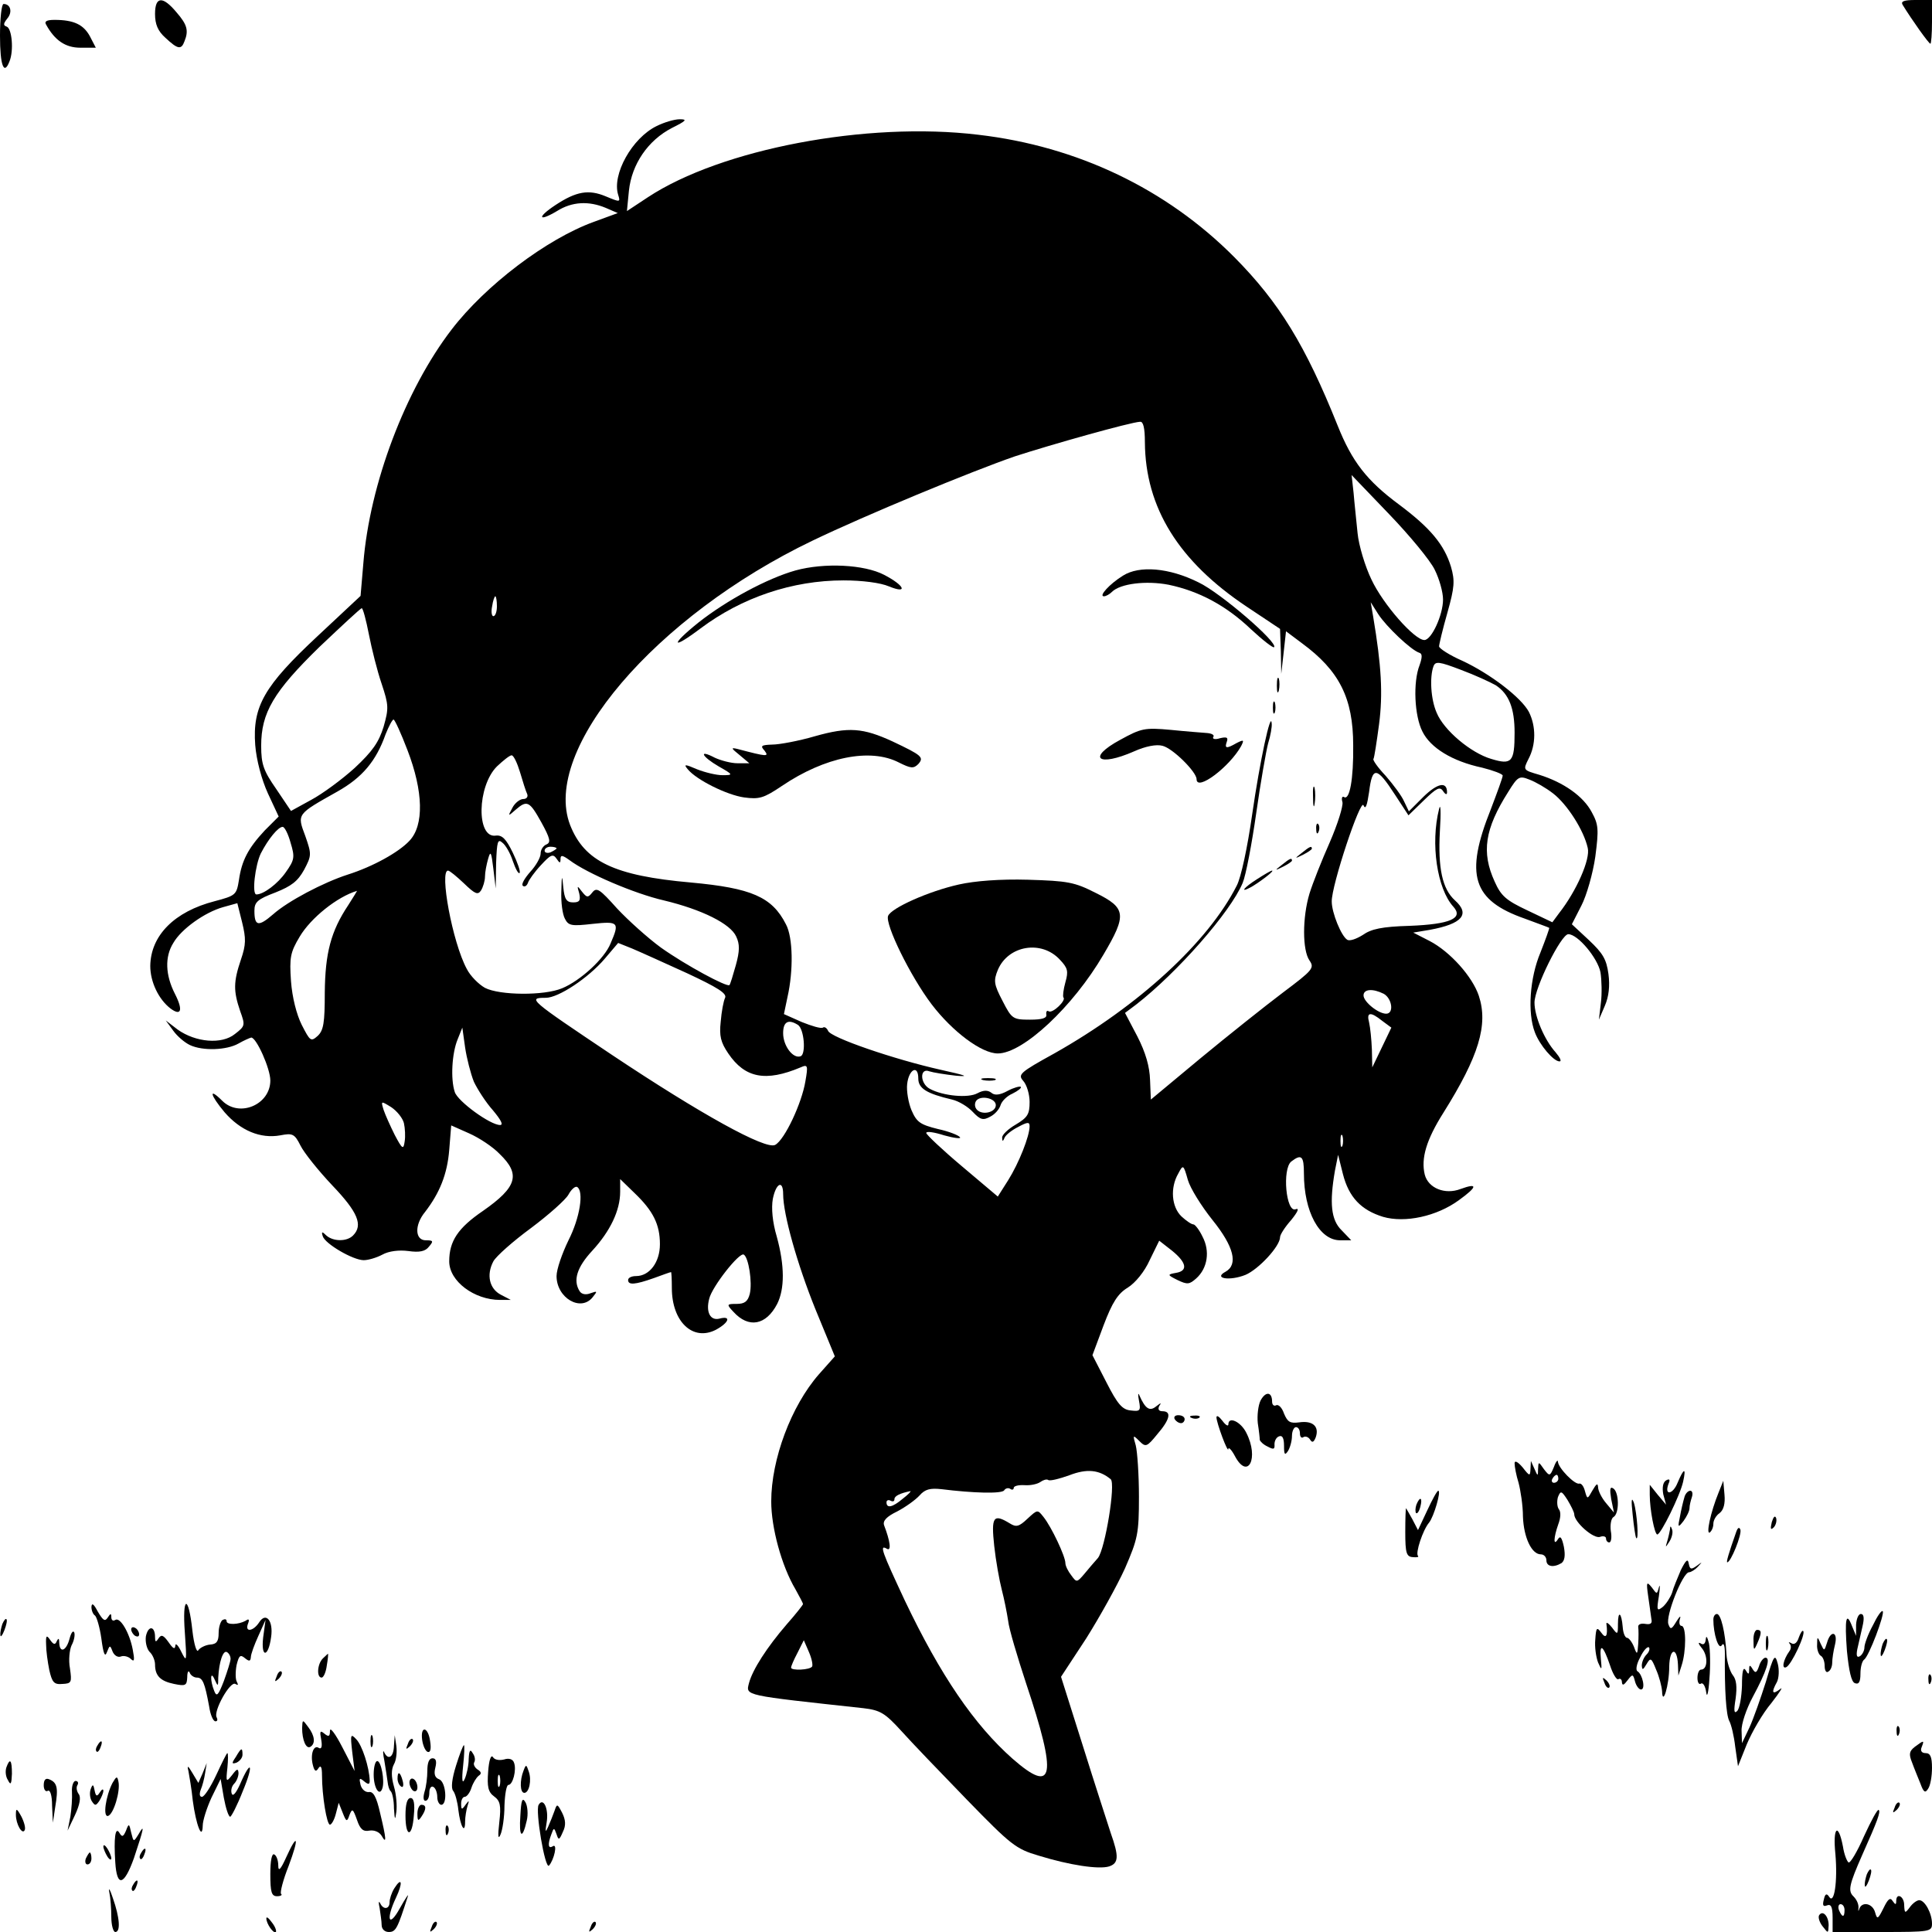 <?xml version="1.0" standalone="no"?>
<!DOCTYPE svg PUBLIC "-//W3C//DTD SVG 20010904//EN"
 "http://www.w3.org/TR/2001/REC-SVG-20010904/DTD/svg10.dtd">
<svg version="1.0" xmlns="http://www.w3.org/2000/svg"
 width="486pt" height="486pt" viewBox="0 0 486 486"
 preserveAspectRatio="xMidYMid meet">
<g transform="translate(0,486) scale(0.1,-0.1)"
fill="#000000" stroke="none">
<path d="M390 4825 c0 -26 7 -43 26 -60 31 -29 40 -31 48 -9 11 27 7 42 -20
73 -35 42 -54 40 -54 -4z"/>
<path d="M4786 4848 c24 -39 66 -98 70 -98 2 0 4 25 4 55 l0 55 -41 0 c-29 0
-38 -3 -33 -12z"/>
<path d="M0 4770 c0 -75 10 -101 24 -64 11 27 6 82 -7 87 -9 3 -9 7 1 20 14
16 9 37 -9 37 -5 0 -9 -36 -9 -80z"/>
<path d="M116 4798 c22 -40 49 -58 86 -58 l39 0 -15 29 c-16 29 -40 41 -89 41
-20 0 -26 -4 -21 -12z"/>
<path d="M1652 4543 c-62 -30 -113 -122 -97 -173 6 -19 5 -19 -31 -4 -43 18
-74 13 -127 -22 -47 -31 -43 -43 4 -15 38 24 80 26 123 8 l30 -13 -60 -22
c-119 -43 -273 -160 -358 -271 -116 -151 -206 -388 -222 -588 l-7 -82 -108
-101 c-135 -126 -164 -177 -157 -274 3 -38 16 -87 32 -122 l27 -58 -35 -35
c-42 -45 -58 -76 -65 -125 -6 -37 -8 -39 -61 -53 -101 -26 -161 -86 -162 -163
0 -40 21 -84 51 -107 27 -20 32 -4 11 37 -24 47 -26 93 -4 128 20 35 79 77
125 90 l36 10 12 -48 c10 -41 10 -56 -3 -94 -19 -56 -19 -79 -2 -129 13 -36
13 -38 -13 -58 -33 -27 -99 -21 -144 11 l-30 23 19 -26 c10 -14 29 -30 42 -36
32 -15 92 -13 122 4 14 8 28 14 32 15 13 0 48 -78 48 -108 0 -61 -78 -94 -121
-51 -35 35 -31 15 6 -29 40 -46 90 -67 140 -58 31 6 36 4 51 -26 9 -18 45 -63
80 -100 64 -67 78 -100 52 -126 -16 -16 -50 -15 -67 0 -11 11 -13 10 -9 -2 6
-19 76 -60 103 -60 11 0 32 6 47 14 16 9 42 12 65 9 28 -4 43 -1 52 11 12 14
11 16 -8 16 -27 0 -29 38 -2 71 37 48 56 95 61 156 l5 62 45 -20 c25 -11 60
-34 77 -52 53 -51 44 -83 -42 -143 -63 -43 -85 -76 -85 -127 0 -50 63 -97 128
-97 l27 0 -25 13 c-29 15 -37 50 -19 84 7 13 50 51 95 84 44 33 87 71 94 84 7
13 17 22 22 19 17 -11 7 -77 -22 -134 -16 -33 -30 -73 -30 -90 0 -55 61 -91
91 -53 12 15 12 16 -5 10 -12 -5 -23 -3 -28 5 -17 27 -7 60 32 102 45 49 70
101 70 148 l0 32 36 -35 c47 -45 64 -79 64 -129 0 -45 -26 -80 -60 -80 -11 0
-20 -4 -20 -10 0 -13 17 -12 65 5 22 8 41 15 43 15 1 0 2 -18 2 -40 0 -85 53
-135 111 -105 33 18 39 36 9 28 -23 -6 -35 16 -26 50 7 30 76 118 87 111 12
-7 22 -70 15 -99 -5 -19 -13 -25 -33 -25 -25 0 -26 -1 -8 -20 38 -42 82 -34
110 20 19 38 19 96 -1 169 -11 37 -14 72 -10 95 8 40 26 49 26 12 0 -50 35
-175 81 -289 l49 -119 -40 -45 c-70 -80 -120 -214 -120 -320 0 -66 26 -162 61
-221 10 -18 19 -35 19 -37 0 -2 -18 -25 -41 -51 -50 -58 -86 -114 -95 -148 -8
-32 -15 -30 288 -63 42 -5 54 -12 95 -57 25 -28 100 -106 165 -173 111 -114
123 -124 181 -141 78 -24 151 -35 177 -27 24 8 25 25 4 84 -8 25 -40 123 -70
219 l-55 174 63 96 c34 54 78 133 98 177 32 74 35 87 35 180 0 55 -4 113 -8
129 -8 27 -7 27 9 11 16 -16 19 -15 45 17 32 37 37 58 13 58 -9 0 -12 5 -8 13
6 9 5 9 -8 -1 -16 -13 -27 -6 -42 28 -3 8 -4 2 -1 -13 5 -26 3 -28 -21 -25
-21 2 -33 16 -61 71 l-35 68 28 75 c22 58 36 80 61 95 19 12 42 40 55 69 l24
49 32 -25 c37 -30 41 -51 10 -56 -22 -4 -22 -5 4 -18 25 -12 30 -11 47 4 29
26 35 69 16 105 -8 17 -19 31 -23 31 -5 0 -18 9 -30 20 -25 24 -29 72 -8 108
12 23 13 23 24 -16 6 -21 34 -66 62 -101 54 -67 65 -112 33 -130 -32 -17 10
-24 50 -8 33 14 87 72 87 95 0 6 12 25 28 43 17 21 21 31 11 27 -24 -9 -34
101 -11 120 26 20 32 14 32 -30 0 -96 39 -168 91 -168 l28 0 -24 25 c-27 26
-31 69 -17 150 l8 40 12 -48 c15 -59 46 -91 101 -108 55 -16 135 1 191 42 47
34 48 44 4 28 -39 -15 -81 2 -90 36 -10 41 4 88 47 156 89 142 113 221 89 294
-16 48 -72 111 -124 138 l-41 21 42 7 c81 15 102 39 63 74 -32 29 -43 81 -38
174 3 47 2 73 -2 56 -22 -87 -5 -201 36 -246 26 -29 -8 -44 -110 -48 -70 -2
-97 -8 -118 -23 -16 -10 -33 -16 -39 -12 -15 9 -39 68 -39 96 -1 40 73 262 80
242 5 -12 9 0 14 34 8 65 19 64 65 -7 l34 -52 39 38 c32 31 40 35 48 23 6 -9
10 -10 10 -3 0 28 -24 23 -59 -11 l-37 -37 -12 25 c-6 14 -27 42 -46 64 -20
21 -34 41 -31 43 2 3 8 42 14 87 10 77 6 147 -15 272 l-6 35 19 -30 c20 -31
82 -90 103 -97 8 -2 8 -11 1 -31 -17 -43 -13 -128 7 -167 20 -41 75 -75 150
-91 28 -7 52 -16 52 -20 0 -5 -14 -43 -30 -85 -66 -165 -46 -229 86 -275 32
-12 60 -22 61 -23 1 -1 -9 -29 -22 -62 -27 -64 -33 -152 -14 -201 12 -32 47
-73 62 -73 6 0 1 10 -10 23 -28 31 -53 90 -53 125 0 37 67 172 85 172 24 0 74
-60 81 -96 3 -19 4 -54 1 -77 l-5 -42 15 35 c10 23 13 50 9 80 -5 37 -14 52
-49 85 l-43 40 24 47 c13 25 29 81 35 123 9 69 8 81 -9 112 -21 40 -71 75
-132 94 -41 12 -41 12 -27 40 19 36 19 82 1 118 -19 36 -97 96 -168 129 -32
14 -58 31 -58 36 0 5 9 43 21 85 18 64 19 80 9 115 -17 56 -52 98 -131 157
-81 60 -118 108 -154 198 -81 202 -147 310 -260 424 -171 172 -395 279 -644
308 -281 34 -647 -36 -831 -157 l-53 -35 5 51 c7 67 48 127 108 158 36 18 40
22 20 22 -14 0 -40 -8 -58 -17z m1228 -795 c1 -165 85 -300 256 -414 l84 -56
2 -56 1 -57 6 53 6 54 40 -30 c94 -69 129 -138 129 -257 1 -85 -9 -139 -23
-130 -5 3 -7 -3 -4 -13 2 -10 -12 -55 -32 -101 -20 -45 -43 -103 -51 -129 -18
-60 -18 -142 0 -168 13 -19 9 -24 -67 -81 -45 -34 -138 -108 -207 -165 l-125
-104 -2 49 c-1 34 -11 69 -32 110 l-31 59 28 21 c103 80 237 232 268 306 8 19
23 98 34 175 11 78 25 157 30 176 6 19 10 42 9 50 -2 35 -30 -96 -49 -228 -12
-84 -28 -159 -39 -180 -72 -142 -246 -302 -459 -422 -87 -48 -92 -53 -78 -69
9 -10 16 -34 16 -53 0 -31 -5 -39 -35 -57 -19 -11 -35 -26 -34 -33 0 -10 2
-10 6 0 3 7 18 19 34 27 24 13 29 13 29 2 0 -25 -27 -93 -54 -136 l-26 -41
-90 76 c-50 42 -90 80 -90 84 0 5 20 2 45 -6 25 -7 43 -9 40 -5 -3 5 -28 15
-56 21 -44 11 -53 17 -66 47 -8 19 -13 49 -11 66 4 37 28 50 28 14 0 -25 21
-38 85 -53 17 -4 40 -18 52 -31 19 -20 26 -22 44 -12 12 6 23 19 26 29 3 10
16 23 30 29 14 7 23 14 21 17 -3 2 -18 -2 -33 -10 -20 -11 -33 -12 -41 -5 -9
7 -20 7 -35 -1 -23 -13 -87 -7 -120 11 -25 13 -26 54 -1 44 9 -3 40 -8 67 -11
36 -3 24 1 -39 15 -116 26 -277 81 -283 98 -3 7 -9 11 -13 8 -5 -3 -28 4 -53
14 l-45 20 9 43 c15 66 14 150 -4 183 -35 69 -87 91 -239 105 -193 17 -268 53
-304 145 -72 189 214 525 610 715 133 64 399 174 509 212 89 29 291 86 315 87
8 1 12 -16 12 -51z m729 -321 c12 -24 21 -57 21 -75 0 -39 -29 -102 -47 -102
-25 0 -104 90 -133 152 -16 33 -32 86 -35 117 -3 31 -8 76 -10 101 l-5 45 94
-98 c52 -54 104 -117 115 -140z m-2359 -92 c0 -14 -4 -25 -9 -25 -4 0 -6 11
-3 25 2 14 6 25 8 25 2 0 4 -11 4 -25z m-322 -71 c7 -36 21 -92 32 -124 18
-54 18 -62 5 -108 -12 -39 -28 -62 -73 -104 -32 -29 -81 -65 -109 -80 l-51
-28 -37 55 c-32 46 -38 62 -38 109 0 83 31 136 147 249 56 53 103 97 106 97 3
0 11 -30 18 -66z m2835 -128 c33 -22 47 -58 47 -119 0 -74 -7 -82 -59 -66 -51
15 -119 72 -137 116 -15 34 -18 90 -8 117 5 13 14 12 69 -9 35 -13 74 -31 88
-39z m-2738 -163 c40 -104 42 -189 5 -228 -27 -29 -92 -65 -155 -85 -62 -20
-151 -67 -188 -100 -37 -32 -47 -30 -47 9 0 22 8 29 53 46 40 16 56 28 72 57
19 36 19 39 3 85 -21 56 -22 54 81 112 62 35 97 76 121 144 8 20 17 37 20 37
3 0 19 -35 35 -77z m283 -55 c7 -24 15 -49 18 -55 3 -7 -1 -13 -10 -13 -8 0
-21 -10 -27 -22 -12 -22 -11 -22 8 -5 29 25 35 22 65 -32 22 -40 24 -50 13
-55 -8 -3 -15 -13 -15 -23 0 -10 -12 -31 -26 -46 -14 -16 -23 -31 -19 -35 4
-4 10 -1 13 7 2 7 17 28 33 45 24 26 30 29 39 16 8 -12 10 -12 10 -1 0 11 5
10 23 -3 44 -33 163 -84 237 -101 96 -23 168 -59 182 -91 9 -19 9 -36 -1 -72
-7 -25 -14 -48 -16 -50 -6 -6 -110 50 -172 94 -33 24 -83 69 -111 99 -43 48
-51 54 -62 40 -11 -14 -14 -13 -26 2 -12 16 -13 16 -7 -4 4 -18 1 -23 -15 -23
-17 0 -22 8 -25 38 -3 33 -4 32 -5 -11 -1 -27 3 -57 9 -68 9 -18 17 -19 70
-13 65 7 68 4 45 -49 -15 -38 -76 -94 -122 -113 -45 -19 -157 -18 -194 1 -16
9 -37 30 -46 48 -36 67 -69 247 -47 247 4 0 22 -15 40 -32 28 -27 35 -30 43
-18 5 8 10 24 10 35 0 11 4 31 8 45 6 21 8 17 13 -25 l6 -50 1 64 c2 54 4 62
16 51 8 -6 20 -27 26 -46 7 -20 14 -33 17 -30 3 3 -5 26 -17 51 -17 35 -27 45
-43 43 -49 -7 -47 124 3 174 16 15 32 28 37 28 5 0 14 -19 21 -42z m2599 -54
c35 -27 77 -92 87 -137 7 -28 -28 -108 -72 -164 l-17 -23 -63 30 c-53 25 -66
36 -82 72 -34 74 -25 133 34 226 24 39 28 41 53 31 16 -6 42 -21 60 -35z
m-3176 -124 c11 -36 10 -43 -12 -74 -20 -29 -56 -56 -74 -56 -12 0 -3 74 11
103 19 37 44 67 55 67 5 0 14 -18 20 -40z m669 -14 c0 -2 -7 -6 -15 -10 -8 -3
-15 -1 -15 4 0 6 7 10 15 10 8 0 15 -2 15 -4z m-524 -143 c-44 -66 -58 -121
-59 -220 0 -76 -3 -95 -18 -109 -17 -15 -19 -13 -40 28 -13 26 -24 69 -27 110
-4 59 -2 72 22 112 28 47 94 100 144 115 1 1 -9 -16 -22 -36z m852 -171 c77
-36 101 -51 96 -62 -4 -8 -9 -35 -11 -60 -4 -36 0 -52 19 -80 42 -62 94 -72
182 -35 18 8 19 5 12 -35 -9 -55 -52 -147 -76 -160 -24 -13 -188 78 -410 226
-209 140 -214 144 -167 144 32 0 107 50 148 98 l34 40 35 -14 c19 -8 81 -36
138 -62z m1753 -52 c21 -12 26 -50 6 -50 -20 0 -57 30 -57 46 0 16 23 18 51 4z
m-4 -68 l23 -17 -24 -50 -24 -50 -1 45 c-1 25 -4 55 -7 68 -7 26 3 28 33 4z
m-1470 -10 c16 -10 21 -74 7 -79 -19 -7 -44 26 -44 58 0 29 13 36 37 21z
m-815 -143 c9 -19 30 -52 48 -72 20 -24 27 -37 18 -37 -25 0 -107 60 -114 83
-11 33 -7 98 7 132 l12 30 7 -50 c4 -27 14 -66 22 -86z m1313 -59 c0 -18 -33
-26 -47 -12 -6 6 -7 15 -3 22 10 16 50 8 50 -10z m-1489 -45 c3 -13 4 -34 2
-46 -3 -22 -6 -20 -25 16 -11 22 -24 51 -28 63 -7 23 -7 23 19 7 15 -10 29
-28 32 -40z m2361 -57 c-3 -7 -5 -2 -5 12 0 14 2 19 5 13 2 -7 2 -19 0 -25z
m-583 -839 c13 -11 -14 -175 -32 -198 -10 -11 -25 -29 -35 -41 -18 -21 -19
-21 -32 -3 -8 10 -15 24 -15 31 0 17 -35 91 -55 116 -15 19 -15 19 -40 -4 -22
-21 -29 -22 -45 -12 -41 25 -47 17 -39 -57 4 -37 13 -87 19 -110 6 -23 13 -58
16 -78 2 -20 23 -90 45 -157 79 -236 71 -282 -34 -190 -96 85 -181 209 -271
398 -57 122 -65 142 -45 130 12 -7 8 20 -7 59 -4 11 6 22 33 35 21 11 46 29
56 40 14 16 27 19 55 16 80 -10 152 -12 158 -3 3 5 10 7 15 4 5 -4 9 -2 9 2 0
5 12 8 28 7 15 -1 32 3 39 8 7 5 16 8 20 5 4 -3 28 3 53 12 44 17 75 14 104
-10z m-523 -49 c-26 -22 -41 -25 -41 -9 0 5 5 7 10 4 6 -3 10 -2 10 4 0 8 15
15 40 20 3 0 -6 -9 -19 -19z m-228 -422 c-5 -9 -53 -11 -53 -3 0 4 7 20 16 37
l16 32 13 -30 c7 -16 10 -32 8 -36z"/>
<path d="M2001 3425 c-71 -20 -173 -75 -244 -131 -72 -58 -68 -70 5 -15 104
78 231 121 360 121 47 0 93 -6 114 -15 49 -20 40 2 -12 29 -50 26 -150 31
-223 11z"/>
<path d="M2825 3412 c-34 -21 -62 -52 -48 -52 5 0 14 5 20 11 21 21 86 29 143
18 76 -16 144 -52 207 -112 29 -27 56 -48 58 -45 11 11 -135 137 -190 163 -74
37 -149 43 -190 17z"/>
<path d="M3212 3135 c0 -16 2 -22 5 -12 2 9 2 23 0 30 -3 6 -5 -1 -5 -18z"/>
<path d="M3202 3080 c0 -14 2 -19 5 -12 2 6 2 18 0 25 -3 6 -5 1 -5 -13z"/>
<path d="M2050 3008 c-41 -12 -90 -21 -107 -21 -28 -1 -31 -3 -20 -15 12 -16
8 -16 -68 4 -17 4 -16 2 5 -15 l25 -21 -30 0 c-16 0 -42 7 -57 14 -42 22 -33
3 10 -22 37 -21 37 -22 9 -22 -15 0 -44 7 -64 15 -30 13 -34 13 -23 0 22 -27
99 -65 142 -71 38 -5 49 -2 95 29 108 73 222 96 294 59 30 -15 37 -16 49 -4
15 17 9 22 -65 57 -74 34 -110 37 -195 13z"/>
<path d="M2818 2999 c-85 -46 -56 -69 35 -29 29 13 56 18 71 14 26 -6 86 -66
86 -84 0 -32 83 31 112 83 8 16 7 17 -11 8 -26 -15 -31 -14 -25 3 4 11 0 13
-17 9 -12 -4 -20 -2 -17 3 4 5 -4 9 -15 10 -12 1 -53 4 -92 8 -66 6 -74 4
-127 -25z"/>
<path d="M3303 2855 c0 -22 2 -30 4 -17 2 12 2 30 0 40 -3 9 -5 -1 -4 -23z"/>
<path d="M3311 2774 c0 -11 3 -14 6 -6 3 7 2 16 -1 19 -3 4 -6 -2 -5 -13z"/>
<path d="M3274 2714 c-18 -14 -18 -15 4 -4 12 6 22 13 22 15 0 8 -5 6 -26 -11z"/>
<path d="M3224 2684 c-18 -14 -18 -15 4 -4 12 6 22 13 22 15 0 8 -5 6 -26 -11z"/>
<path d="M3163 2649 c-35 -22 -46 -37 -15 -20 22 13 58 40 52 41 -3 0 -20 -10
-37 -21z"/>
<path d="M2412 2635 c-76 -17 -170 -59 -178 -79 -8 -21 56 -152 110 -223 52
-68 125 -123 166 -123 63 0 189 117 266 249 59 100 57 117 -20 155 -53 27 -70
30 -170 33 -70 2 -134 -3 -174 -12z m254 -189 c20 -21 22 -29 14 -57 -5 -18
-7 -35 -5 -38 8 -7 -27 -41 -37 -35 -4 3 -7 0 -6 -8 2 -9 -10 -13 -41 -13 -43
0 -46 2 -69 47 -22 42 -23 51 -12 78 26 62 110 76 156 26z"/>
<path d="M2473 2143 c9 -2 23 -2 30 0 6 3 -1 5 -18 5 -16 0 -22 -2 -12 -5z"/>
<path d="M3171 1337 c-6 -12 -9 -38 -7 -57 3 -19 5 -38 5 -42 1 -4 9 -12 20
-17 15 -8 18 -7 17 6 0 9 5 18 12 20 8 3 12 -5 12 -24 0 -22 2 -25 10 -13 5 8
10 25 10 38 0 12 5 22 10 22 6 0 10 -7 10 -16 0 -8 4 -13 9 -9 5 3 13 0 17 -7
5 -8 9 -6 14 7 9 27 -8 42 -42 37 -23 -3 -29 1 -38 22 -5 15 -14 24 -20 21 -5
-3 -10 1 -10 9 0 25 -16 27 -29 3z"/>
<path d="M2955 1290 c3 -5 10 -10 16 -10 5 0 9 5 9 10 0 6 -7 10 -16 10 -8 0
-12 -4 -9 -10z"/>
<path d="M2998 1293 c7 -3 16 -2 19 1 4 3 -2 6 -13 5 -11 0 -14 -3 -6 -6z"/>
<path d="M3060 1295 c0 -14 29 -92 30 -80 0 6 8 -2 16 -17 33 -63 62 -6 29 58
-14 28 -45 42 -45 21 0 -6 -7 -2 -15 9 -8 10 -14 15 -15 9z"/>
<path d="M3810 1179 c0 -8 4 -30 10 -49 5 -19 11 -57 11 -85 2 -53 22 -95 45
-95 8 0 14 -7 14 -15 0 -16 18 -19 38 -7 8 6 10 19 6 41 -5 23 -9 29 -15 19
-12 -19 -11 4 1 38 6 16 7 31 1 38 -4 6 -5 19 -2 30 7 17 9 16 24 -7 9 -15 17
-31 17 -36 0 -20 49 -63 65 -57 8 3 15 1 15 -4 0 -6 4 -10 8 -10 5 0 7 13 4
29 -2 16 1 32 7 35 15 9 14 63 -1 72 -8 5 -9 -2 -5 -27 l7 -34 -20 24 c-11 13
-20 31 -20 40 -1 11 -4 9 -14 -8 -13 -23 -13 -23 -19 -2 -3 12 -9 20 -14 19
-11 -4 -53 39 -54 55 0 6 -5 1 -10 -13 -10 -24 -11 -24 -25 -6 -14 20 -14 20
-15 0 0 -18 -1 -18 -9 1 l-9 20 -1 -20 c-1 -19 -2 -19 -20 4 -12 14 -20 18
-20 10z m110 -39 c0 -5 -5 -10 -11 -10 -5 0 -7 5 -4 10 3 6 8 10 11 10 2 0 4
-4 4 -10z"/>
<path d="M4220 1130 c-12 -30 -34 -33 -23 -3 5 11 3 14 -6 9 -8 -5 -10 -18 -7
-35 l7 -26 -21 25 -20 25 0 -25 c0 -37 12 -100 19 -100 9 0 58 100 65 133 8
36 2 35 -14 -3z"/>
<path d="M4323 1105 c-20 -49 -32 -106 -22 -100 5 4 9 13 9 22 0 9 7 21 16 27
10 8 14 24 12 46 l-3 35 -12 -30z"/>
<path d="M3590 1060 l-23 -49 -14 27 c-8 14 -15 27 -16 28 -1 1 -2 -26 -2 -60
0 -53 3 -62 19 -63 10 -1 16 0 13 3 -7 7 12 65 28 84 12 15 31 80 23 80 -3 0
-15 -22 -28 -50z"/>
<path d="M4237 1093 c-3 -10 -8 -31 -11 -48 -6 -28 -5 -29 9 -11 8 11 15 25
15 32 0 7 3 19 6 28 3 9 1 16 -4 16 -6 0 -13 -8 -15 -17z"/>
<path d="M4107 1050 c3 -30 7 -57 9 -59 7 -8 2 64 -6 89 -6 16 -7 6 -3 -30z"/>
<path d="M3563 1075 c-3 -9 -3 -18 -1 -21 3 -3 8 4 11 16 6 23 -1 27 -10 5z"/>
<path d="M4457 1031 c-4 -17 -3 -21 5 -13 5 5 8 16 6 23 -3 8 -7 3 -11 -10z"/>
<path d="M4201 1013 c-1 -6 -4 -20 -7 -30 -5 -17 -5 -17 6 0 6 10 9 23 6 30
-3 9 -5 9 -5 0z"/>
<path d="M4367 1005 c-19 -54 -25 -75 -22 -75 9 0 37 70 33 82 -3 8 -7 5 -11
-7z"/>
<path d="M4228 910 c-8 -19 -19 -45 -22 -57 -4 -11 -14 -27 -23 -35 -15 -12
-16 -9 -10 27 3 22 3 32 0 22 -5 -18 -5 -18 -18 0 -13 16 -14 13 -9 -22 3 -22
7 -48 8 -57 3 -12 -2 -15 -15 -13 -11 2 -19 -1 -18 -8 1 -7 1 -25 0 -42 -2
-28 -3 -29 -11 -7 -5 12 -13 22 -17 22 -5 0 -10 12 -11 27 -3 37 -12 43 -12 8
0 -28 -1 -28 -15 -9 -8 10 -15 15 -14 9 4 -30 -1 -39 -13 -22 -11 15 -13 13
-15 -17 -2 -19 2 -45 7 -58 9 -21 10 -20 7 9 -4 42 6 34 23 -16 7 -22 17 -38
21 -35 5 3 9 -1 9 -8 1 -9 5 -7 14 5 13 17 14 16 19 -3 3 -11 10 -20 15 -20
12 0 4 38 -9 46 -5 3 -2 19 7 35 8 17 18 28 22 25 3 -4 0 -12 -6 -18 -7 -7
-12 -19 -12 -28 1 -12 3 -11 12 4 10 17 12 16 24 -14 8 -18 14 -42 15 -54 1
-40 18 14 18 62 1 47 20 50 22 4 l1 -27 8 25 c12 36 12 100 0 100 -5 0 -7 8
-4 18 3 9 -1 6 -9 -7 -12 -20 -15 -21 -20 -7 -8 20 36 131 52 131 5 0 16 7 23
15 11 12 11 12 -4 1 -14 -10 -17 -9 -20 6 -2 13 -7 9 -20 -17z"/>
<path d="M230 818 c0 -9 4 -19 9 -22 4 -3 12 -29 16 -58 5 -38 9 -48 14 -34 7
18 8 18 14 2 4 -10 13 -16 21 -13 7 3 19 0 25 -6 9 -9 10 -3 5 23 -8 43 -32
83 -44 75 -6 -4 -10 0 -10 7 0 10 -2 10 -9 -1 -7 -11 -12 -7 -25 15 -10 19
-15 23 -16 12z"/>
<path d="M465 753 c5 -73 5 -76 -9 -48 -8 17 -15 23 -15 15 -1 -10 -6 -7 -17
9 -13 18 -18 20 -25 10 -7 -11 -9 -10 -9 3 0 28 -17 30 -23 2 -2 -14 2 -31 9
-39 8 -7 14 -22 14 -32 0 -29 14 -42 48 -49 29 -6 32 -4 33 17 0 13 3 18 6 12
2 -7 11 -13 18 -13 15 0 20 -13 31 -72 3 -21 10 -38 16 -38 5 0 6 4 3 10 -9
15 34 92 47 84 7 -4 8 -3 4 5 -4 6 -4 25 -1 42 6 24 9 28 21 18 11 -9 14 -8
15 2 0 8 9 32 19 54 l18 40 -6 -44 c-6 -52 13 -51 20 1 6 41 -13 64 -30 37
-15 -23 -37 -26 -28 -3 4 10 2 13 -6 7 -18 -10 -48 -11 -48 -1 0 5 -4 6 -10 3
-5 -3 -10 -18 -10 -33 0 -21 -5 -28 -22 -29 -11 -1 -25 -8 -29 -14 -4 -8 -11
14 -15 49 -10 93 -26 88 -19 -5z m115 -66 c0 -6 -8 -31 -17 -56 -14 -36 -18
-40 -24 -25 -11 27 -10 54 1 29 8 -18 9 -18 9 5 2 39 12 70 22 64 5 -3 9 -10
9 -17z"/>
<path d="M4711 771 c-12 -22 -21 -47 -21 -55 0 -8 -5 -18 -11 -22 -8 -5 -10 1
-7 17 3 13 9 39 13 57 5 21 4 32 -4 32 -6 0 -11 -12 -12 -27 l0 -28 -10 24
c-15 39 -19 19 -13 -62 5 -50 11 -78 20 -81 10 -4 14 3 14 24 0 16 4 31 9 35
12 7 53 116 47 122 -3 3 -14 -13 -25 -36z"/>
<path d="M4310 786 c0 -36 13 -77 21 -65 5 8 8 0 8 -21 -1 -90 3 -154 11 -169
5 -9 12 -38 15 -65 l7 -49 22 55 c13 31 40 78 62 104 21 27 31 43 22 35 -20
-15 -23 -9 -8 18 5 10 6 31 2 46 -7 26 -10 22 -30 -46 -13 -41 -31 -92 -41
-114 l-19 -40 -1 31 c-1 17 12 55 28 85 35 65 46 99 32 99 -5 0 -13 -10 -16
-21 -6 -17 -9 -19 -16 -8 -7 12 -9 11 -9 -1 0 -13 -2 -13 -9 -1 -6 9 -9 -4 -9
-39 -1 -29 -6 -58 -12 -64 -8 -8 -9 0 -4 31 4 30 2 48 -7 59 -7 9 -15 33 -16
53 -3 55 -14 101 -24 101 -5 0 -9 -6 -9 -14z"/>
<path d="M6 775 c-3 -9 -6 -22 -5 -28 0 -7 5 -1 10 12 5 13 8 26 5 28 -2 2 -6
-3 -10 -12z"/>
<path d="M330 761 c0 -5 5 -13 10 -16 6 -3 10 -2 10 4 0 5 -4 13 -10 16 -5 3
-10 2 -10 -4z"/>
<path d="M175 738 c-8 -31 -25 -38 -26 -10 0 11 -2 12 -6 4 -4 -10 -8 -10 -17
3 -9 13 -11 11 -10 -12 0 -16 4 -44 8 -64 7 -31 12 -37 33 -35 23 1 24 4 19
39 -4 21 -1 47 4 58 6 11 9 25 7 32 -3 7 -8 0 -12 -15z"/>
<path d="M4411 733 c0 -25 1 -26 9 -8 12 27 12 35 0 35 -5 0 -10 -12 -9 -27z"/>
<path d="M4525 741 c-4 -13 -11 -19 -18 -15 -7 4 -9 4 -5 -1 4 -4 4 -13 -1
-19 -15 -21 -20 -45 -8 -40 13 5 50 84 43 91 -2 3 -7 -5 -11 -16z"/>
<path d="M4291 737 c-1 -12 -6 -16 -13 -11 -7 4 -6 -1 3 -12 16 -19 15 -54 -2
-54 -5 0 -9 -9 -9 -21 0 -11 4 -18 9 -14 5 3 11 -7 13 -22 2 -16 6 0 8 33 3
34 2 75 -1 90 -4 16 -7 21 -8 11z"/>
<path d="M4442 725 c0 -16 2 -22 5 -12 2 9 2 23 0 30 -3 6 -5 -1 -5 -18z"/>
<path d="M4596 728 c-7 -22 -7 -22 -16 -3 -8 19 -9 19 -9 -2 -1 -12 4 -25 9
-28 6 -3 10 -15 10 -26 0 -11 4 -18 9 -14 6 3 10 13 10 23 0 9 3 29 7 45 8 33
-11 37 -20 5z"/>
<path d="M4736 725 c-3 -9 -6 -22 -5 -28 0 -7 5 -1 10 12 5 13 8 26 5 28 -2 2
-6 -3 -10 -12z"/>
<path d="M812 688 c-14 -14 -16 -48 -3 -48 5 0 11 14 13 30 3 17 4 30 3 30 0
0 -6 -5 -13 -12z"/>
<path d="M696 643 c-6 -14 -5 -15 5 -6 7 7 10 15 7 18 -3 3 -9 -2 -12 -12z"/>
<path d="M4851 634 c0 -11 3 -14 6 -6 3 7 2 16 -1 19 -3 4 -6 -2 -5 -13z"/>
<path d="M4036 627 c3 -10 9 -15 12 -12 3 3 0 11 -7 18 -10 9 -11 8 -5 -6z"/>
<path d="M760 513 c0 -30 10 -54 21 -47 13 8 11 28 -6 50 -14 19 -14 19 -15
-3z"/>
<path d="M830 506 c0 -14 -3 -16 -14 -7 -11 9 -12 6 -8 -15 3 -17 1 -25 -6
-21 -13 9 -22 -16 -15 -43 4 -16 8 -18 14 -8 6 9 9 3 9 -18 0 -51 12 -124 20
-124 4 0 11 12 15 28 l7 27 10 -25 c9 -23 11 -24 17 -6 7 18 9 16 19 -12 8
-24 16 -30 31 -27 12 2 25 -3 31 -13 13 -23 12 -8 -4 58 -9 40 -17 54 -28 52
-9 -1 -18 7 -21 18 -4 17 -3 19 9 9 11 -9 14 -8 14 2 -1 33 -19 89 -34 104
-14 15 -15 12 -10 -32 l6 -48 -31 60 c-17 33 -31 52 -31 41z"/>
<path d="M4771 504 c0 -11 3 -14 6 -6 3 7 2 16 -1 19 -3 4 -6 -2 -5 -13z"/>
<path d="M1062 483 c2 -14 8 -28 14 -30 7 -2 9 8 6 27 -5 37 -25 40 -20 3z"/>
<path d="M932 480 c0 -14 2 -19 5 -12 2 6 2 18 0 25 -3 6 -5 1 -5 -13z"/>
<path d="M991 468 c-1 -29 -15 -37 -25 -15 -3 6 -3 -4 1 -23 3 -19 7 -43 8
-52 1 -10 4 -21 8 -24 4 -4 8 -23 8 -43 2 -30 3 -31 6 -9 2 15 0 44 -6 64 -7
25 -7 43 0 56 6 10 8 31 6 46 l-4 27 -2 -27z"/>
<path d="M1026 473 c-6 -14 -5 -15 5 -6 7 7 10 15 7 18 -3 3 -9 -2 -12 -12z"/>
<path d="M245 469 c-4 -6 -5 -12 -2 -15 2 -3 7 2 10 11 7 17 1 20 -8 4z"/>
<path d="M4817 466 c-14 -11 -16 -18 -7 -40 5 -14 15 -38 21 -53 8 -22 12 -24
19 -13 6 8 10 32 10 53 0 27 -4 37 -16 37 -10 0 -14 6 -10 15 7 18 6 18 -17 1z"/>
<path d="M1147 418 c-10 -32 -13 -56 -7 -63 5 -6 11 -28 13 -48 5 -41 17 -63
17 -29 0 11 3 29 6 39 5 15 4 15 -5 3 -9 -13 -11 -13 -11 3 0 9 4 17 9 17 5 0
13 10 17 23 4 12 12 25 18 30 8 5 7 10 -3 16 -7 5 -11 13 -8 18 3 5 2 15 -4
23 -6 11 -9 7 -10 -15 0 -16 -5 -39 -10 -50 -6 -14 -8 -4 -4 33 3 28 4 52 2
52 -2 0 -11 -23 -20 -52z"/>
<path d="M593 440 c-11 -16 -10 -18 2 -14 8 4 15 12 15 20 0 19 -3 18 -17 -6z"/>
<path d="M544 395 c-14 -30 -30 -55 -36 -55 -6 0 -7 7 -3 18 4 9 9 28 11 42
l4 25 -10 -25 -11 -25 -15 25 c-11 19 -14 20 -10 5 2 -11 8 -45 11 -75 8 -60
24 -102 25 -62 0 12 10 44 22 70 l23 47 8 -47 c5 -27 12 -48 16 -48 3 0 18 29
32 65 28 67 21 82 -7 17 -10 -22 -18 -32 -21 -24 -3 8 0 19 6 25 6 6 11 18 11
27 -1 12 -4 11 -16 -5 -15 -19 -16 -18 -12 18 2 20 2 37 0 37 -2 0 -14 -25
-28 -55z"/>
<path d="M1228 404 c-3 -39 0 -52 15 -63 15 -11 18 -22 13 -65 -4 -35 -3 -45
3 -31 5 11 10 44 10 73 1 28 5 52 10 52 11 0 21 38 14 56 -3 9 -13 12 -25 8
-12 -3 -24 -1 -28 6 -5 7 -10 -8 -12 -36z m29 -36 c-3 -7 -5 -2 -5 12 0 14 2
19 5 13 2 -7 2 -19 0 -25z"/>
<path d="M1075 406 c0 -17 -3 -41 -7 -53 -4 -14 -3 -23 2 -23 6 0 10 9 10 21
0 11 5 17 10 14 6 -3 10 -15 10 -26 0 -10 5 -19 10 -19 16 0 12 57 -5 64 -11
4 -14 13 -10 29 4 16 2 24 -7 24 -9 0 -13 -12 -13 -31z"/>
<path d="M16 414 c-3 -9 -2 -23 4 -32 7 -14 9 -10 10 16 0 35 -5 41 -14 16z"/>
<path d="M940 396 c0 -34 15 -57 22 -34 6 18 -3 68 -13 68 -5 0 -9 -15 -9 -34z"/>
<path d="M1317 406 c-10 -25 -9 -56 2 -56 12 0 19 32 11 54 -6 18 -7 18 -13 2z"/>
<path d="M1000 386 c0 -8 4 -17 9 -20 5 -4 7 3 4 14 -6 23 -13 26 -13 6z"/>
<path d="M110 369 c0 -11 5 -17 10 -14 6 4 11 -11 11 -37 l2 -43 6 40 c8 47 5
61 -15 69 -9 4 -14 -1 -14 -15z"/>
<path d="M283 375 c-17 -33 -25 -87 -11 -83 14 5 31 62 26 86 -3 15 -5 14 -15
-3z"/>
<path d="M1030 376 c0 -8 5 -18 10 -21 6 -3 10 1 10 9 0 8 -4 18 -10 21 -5 3
-10 -1 -10 -9z"/>
<path d="M181 353 c1 -16 -1 -44 -4 -63 l-7 -35 19 40 c12 26 15 44 9 52 -5 7
-7 17 -3 23 3 5 1 10 -5 10 -5 0 -10 -12 -9 -27z"/>
<path d="M228 359 c-3 -9 -2 -22 3 -30 8 -12 10 -12 19 1 5 8 10 20 10 25 0 6
-4 4 -9 -4 -7 -11 -10 -10 -13 5 -3 16 -5 17 -10 3z"/>
<path d="M1020 293 c0 -56 17 -56 21 0 3 30 0 44 -8 44 -9 0 -13 -16 -13 -44z"/>
<path d="M1309 293 c-4 -55 5 -62 16 -13 4 16 2 37 -3 46 -8 14 -11 6 -13 -33z"/>
<path d="M1355 320 c-9 -14 16 -163 26 -153 13 15 22 56 10 49 -12 -8 -14 4
-4 30 6 17 7 17 13 0 5 -16 7 -15 16 6 8 16 7 30 -2 48 -12 23 -13 23 -19 5
-4 -11 -11 -29 -16 -40 -7 -16 -8 -14 -4 10 6 34 -8 65 -20 45z"/>
<path d="M4766 313 c-6 -14 -5 -15 5 -6 7 7 10 15 7 18 -3 3 -9 -2 -12 -12z"/>
<path d="M1050 298 c0 -19 2 -20 10 -8 13 19 13 30 0 30 -5 0 -10 -10 -10 -22z"/>
<path d="M40 295 c0 -24 16 -51 22 -39 3 5 -1 20 -8 34 -12 22 -14 22 -14 5z"/>
<path d="M4689 241 c-17 -39 -35 -69 -39 -66 -4 3 -11 20 -14 40 -12 62 -26
49 -19 -19 6 -69 -3 -129 -16 -107 -6 9 -10 7 -13 -7 -4 -15 -2 -19 8 -15 10
4 14 -4 14 -31 l0 -36 125 0 c120 0 125 1 125 21 0 26 -18 59 -32 59 -6 0 -17
-8 -24 -18 -12 -16 -13 -15 -14 6 0 22 -20 32 -20 10 0 -10 -2 -10 -9 0 -6 10
-12 5 -23 -18 -14 -28 -16 -29 -21 -11 -6 23 -33 29 -40 9 -2 -7 -3 -6 -2 2 1
9 -4 21 -12 29 -15 14 -12 29 22 106 38 85 46 107 41 112 -3 3 -19 -27 -37
-66z m-49 -186 c0 -19 -6 -19 -14 0 -3 8 -1 15 4 15 6 0 10 -7 10 -15z"/>
<path d="M317 255 c-7 -16 -10 -17 -17 -5 -10 16 -14 -14 -10 -75 4 -63 22
-59 47 11 25 75 28 89 11 59 -12 -19 -12 -19 -18 5 -5 23 -6 24 -13 5z"/>
<path d="M1121 254 c0 -11 3 -14 6 -6 3 7 2 16 -1 19 -3 4 -6 -2 -5 -13z"/>
<path d="M720 188 c-14 -31 -20 -37 -20 -21 0 12 -4 25 -10 28 -6 4 -10 -15
-10 -49 0 -46 3 -56 17 -56 9 0 14 3 10 6 -3 3 5 35 19 70 27 72 23 86 -6 22z"/>
<path d="M260 215 c0 -5 5 -17 10 -25 5 -8 10 -10 10 -5 0 6 -5 17 -10 25 -5
8 -10 11 -10 5z"/>
<path d="M355 199 c-4 -6 -5 -12 -2 -15 2 -3 7 2 10 11 7 17 1 20 -8 4z"/>
<path d="M216 185 c-3 -8 -1 -15 4 -15 6 0 10 7 10 15 0 8 -2 15 -4 15 -2 0
-6 -7 -10 -15z"/>
<path d="M4696 145 c-3 -9 -6 -22 -5 -28 0 -7 5 -1 10 12 5 13 8 26 5 28 -2 2
-6 -3 -10 -12z"/>
<path d="M335 119 c-4 -6 -5 -12 -2 -15 2 -3 7 2 10 11 7 17 1 20 -8 4z"/>
<path d="M992 110 c-7 -11 -12 -27 -12 -35 0 -18 -16 -20 -24 -2 -4 6 -4 1 -1
-13 2 -14 5 -33 5 -42 0 -11 8 -18 18 -18 18 0 22 9 48 90 3 8 -6 -5 -20 -30
-28 -51 -36 -29 -10 26 18 38 15 54 -4 24z"/>
<path d="M275 100 c3 -14 5 -42 5 -62 0 -21 5 -38 10 -38 14 0 11 37 -6 85 -7
22 -12 29 -9 15z"/>
<path d="M4576 42 c-3 -5 1 -18 9 -28 14 -18 14 -18 15 3 0 23 -15 39 -24 25z"/>
<path d="M670 34 c0 -13 18 -39 24 -34 2 3 -2 14 -10 24 -8 11 -14 16 -14 10z"/>
<path d="M1086 13 c-6 -14 -5 -15 5 -6 7 7 10 15 7 18 -3 3 -9 -2 -12 -12z"/>
<path d="M1486 13 c-6 -14 -5 -15 5 -6 7 7 10 15 7 18 -3 3 -9 -2 -12 -12z"/>
</g>
</svg>

